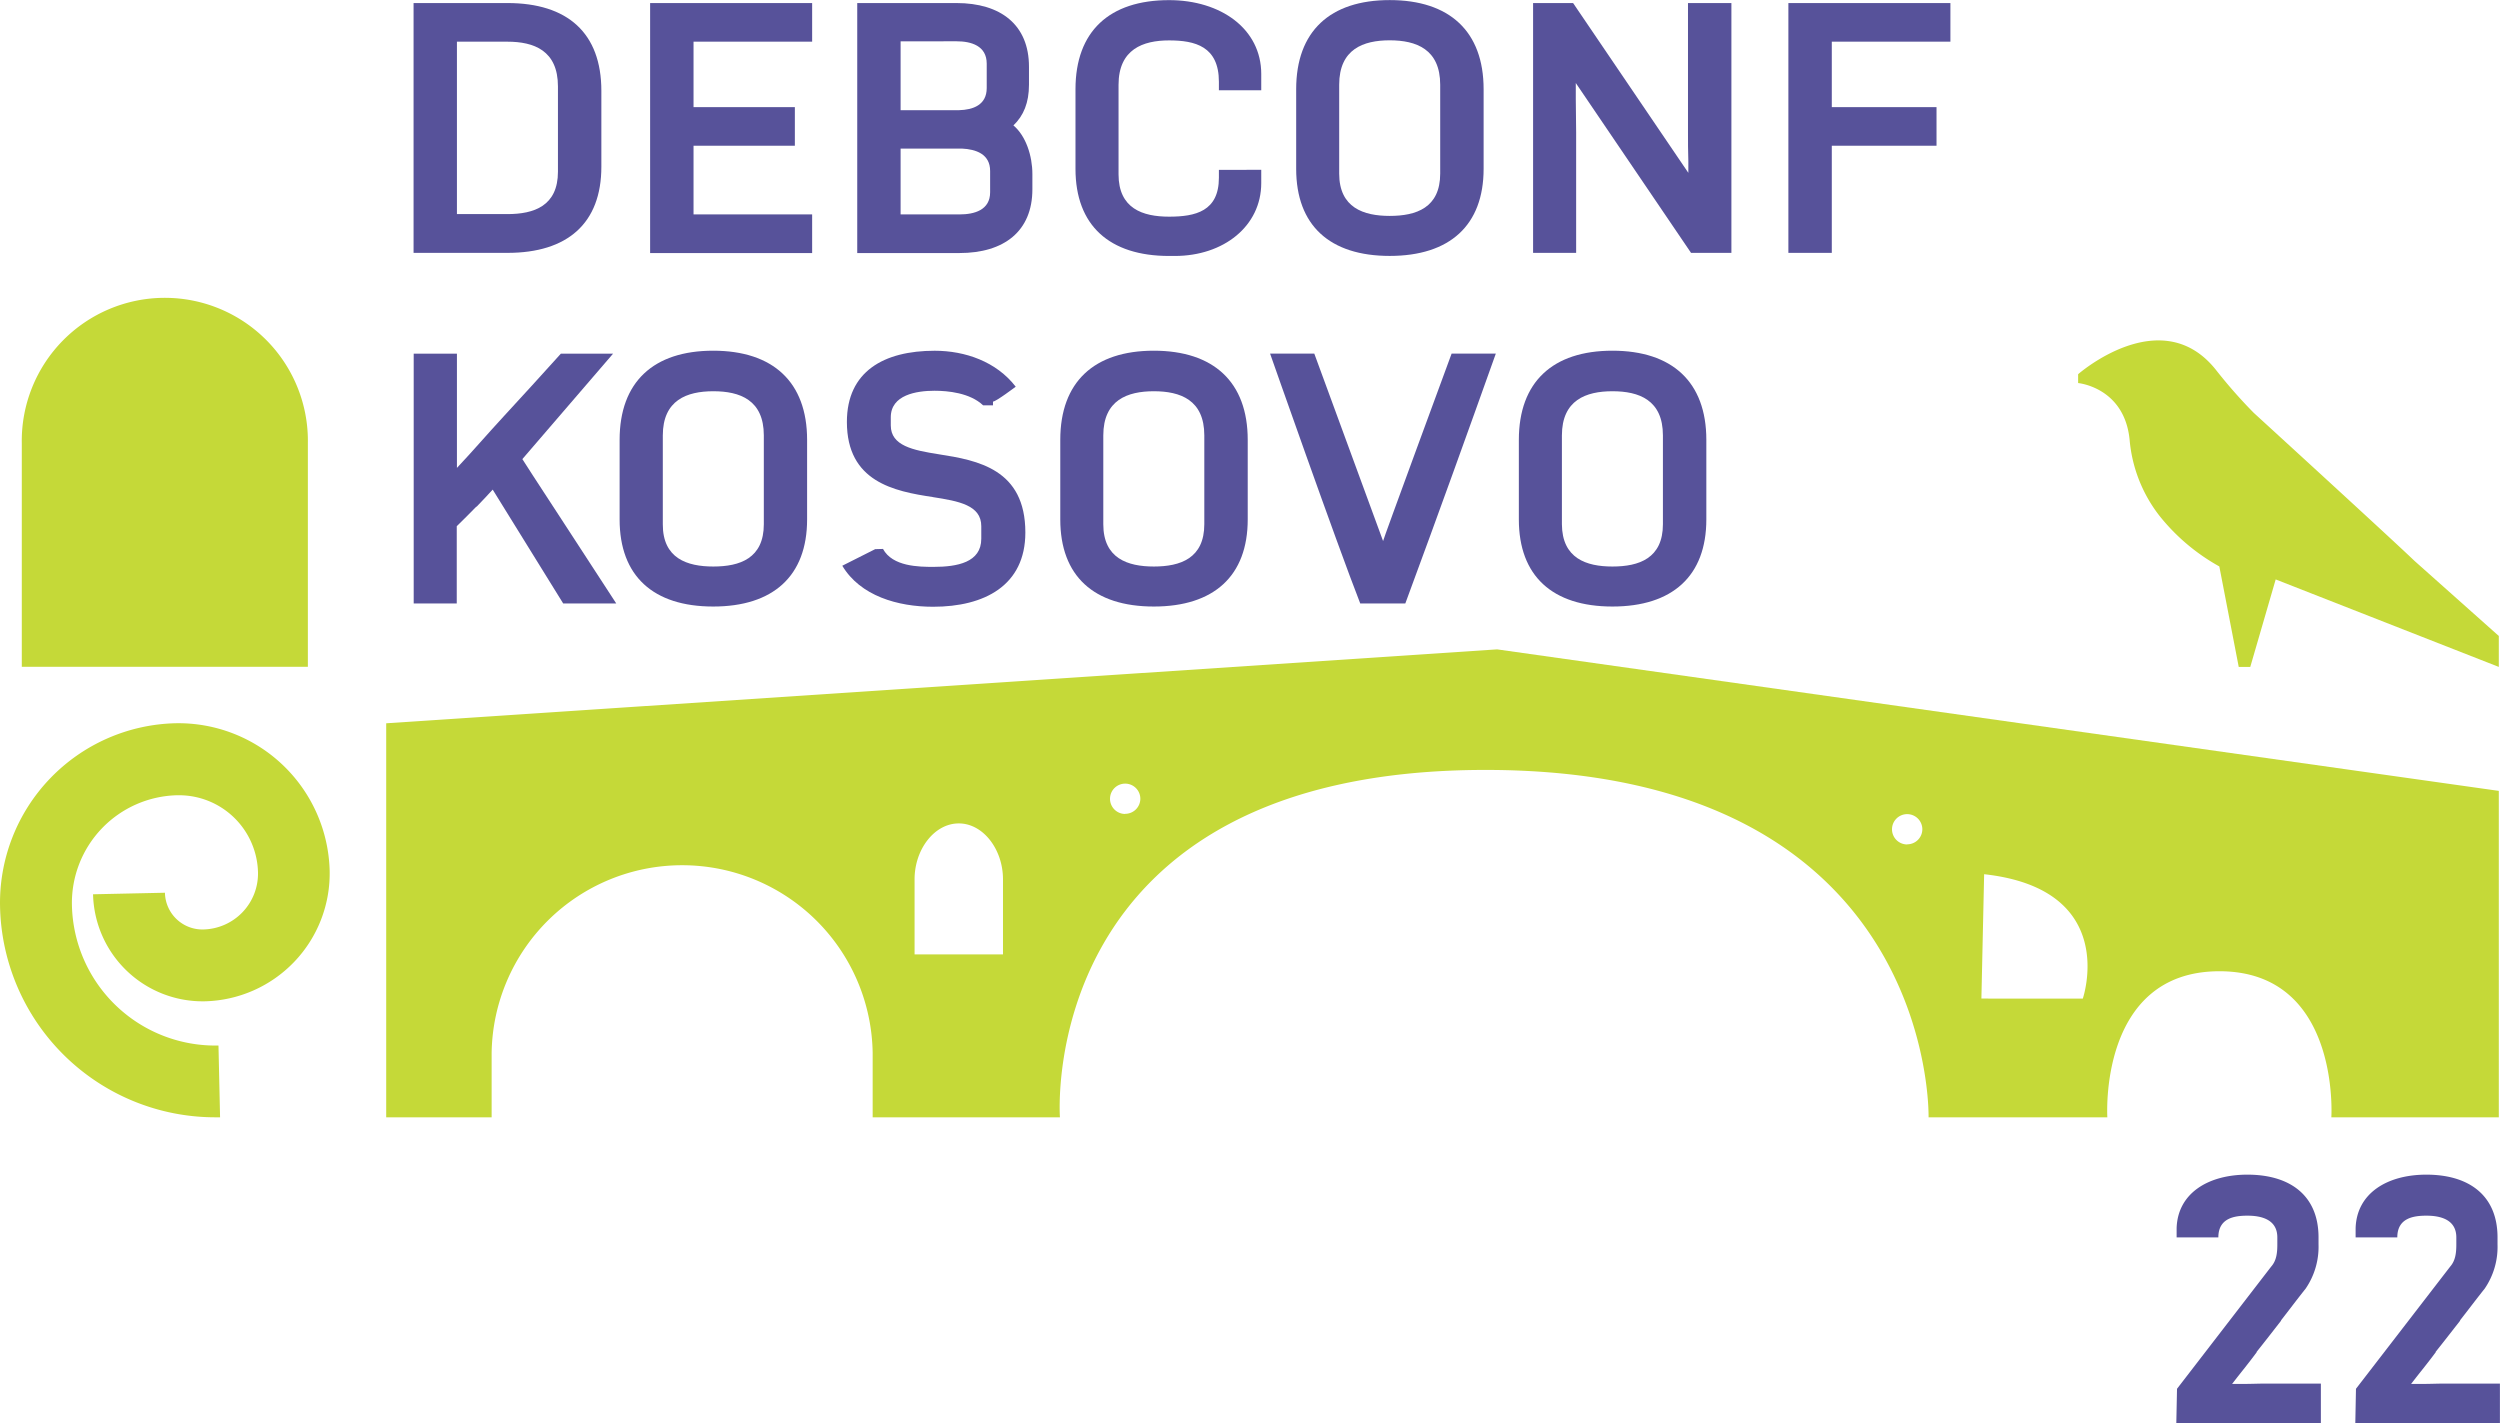<svg id="Layer_1" data-name="Layer 1" xmlns="http://www.w3.org/2000/svg" viewBox="0 0 565.51 322"><defs><style>.cls-1{fill:#57529a;}.cls-2{fill:#c5d938;}</style></defs><path class="cls-1" d="M402.19,256.19h21.24c13.57,0,21.24,6.75,21.24,19.86v17.17c0,12.81-7.67,19.48-21.24,19.48H402.19Zm9.81,8.74v39h11.43c6,0,11.42-1.84,11.42-9.59V275.05c0-8.13-5.44-10.12-11.42-10.12Z" transform="translate(-308.64 -255.5)"/><path class="cls-1" d="M465.52,264.93v14.8h22.92v8.74H465.52V304h26.83v8.74H455.7V256.19h36.65v8.74Z" transform="translate(-308.64 -255.5)"/><path class="cls-1" d="M502.55,256.19H525c10,0,16.4,4.91,16.4,14.41v4.07c0,4.06-1.22,7-3.52,9.2,2.83,2.37,4.29,6.9,4.29,11v3.45c0,9.51-6.44,14.42-16.49,14.42H502.55Zm9.81,8.66v15.57h13.27c3.07-.08,6.21-1.15,6.21-5v-5.52c0-4.06-3.53-5.06-6.82-5.06ZM532.61,299v-4.83c0-3.83-3.22-4.91-6.37-5.06H512.36V304H525.7C529.08,304,532.61,303,532.61,299Z" transform="translate(-308.64 -255.5)"/><path class="cls-1" d="M593.94,293.91v3c0,9.74-8.51,16.49-19.55,16.49h-1.3c-13.5,0-21.17-6.9-21.17-19.71v-18c0-13.11,7.67-20.16,21.17-20.16,11.73,0,20.85,6.52,20.85,16.71v3.68h-9.58V274c0-8-5.37-9.36-11.27-9.36s-11.43,2-11.43,10.05v20.24c0,7.74,5.45,9.58,11.43,9.58s11.27-1.22,11.27-8.81v-1.77Z" transform="translate(-308.64 -255.5)"/><path class="cls-1" d="M644.24,293.68c0,12.81-7.67,19.71-21.24,19.71s-21.16-6.9-21.16-19.71v-18c0-13.11,7.66-20.16,21.16-20.16s21.24,7.05,21.24,20.16ZM623,304.34c6,0,11.42-1.84,11.42-9.58V274.67c0-8.05-5.44-10.05-11.42-10.05s-11.43,2-11.43,10.05v20.09C611.57,302.5,617.1,304.34,623,304.34Z" transform="translate(-308.64 -255.5)"/><path class="cls-1" d="M700.29,256.19V312.7h-9.13l-26.07-38.42v3.61c0,2.45.08,5,.08,7.51v27.3h-9.74V256.19h9.05l26.07,38.41V292c-.08-2-.08-4.67-.08-6.59V256.19Z" transform="translate(-308.64 -255.5)"/><path class="cls-1" d="M723,264.93v14.8h23.69v8.74H723V312.7h-9.82V256.19h36.65v8.74Z" transform="translate(-308.64 -255.5)"/><path class="cls-1" d="M412,335.5v25.84c3.61-3.83,6.9-7.67,10.51-11.58,4.14-4.52,8.89-9.66,13-14.26h11.81L426.8,359.35c3.22,5.06,6.52,10,9.81,15.1,3.45,5.29,8.06,12.35,11.43,17.56h-12l-15.95-25.76c-1.23,1.38-2.38,2.53-3.68,3.91v-.08c-1.61,1.69-2.84,2.84-4.45,4.45V392h-9.74V335.5Z" transform="translate(-308.64 -255.5)"/><path class="cls-1" d="M491.21,373c0,12.8-7.67,19.7-21.24,19.7S448.8,385.8,448.8,373V355c0-13.11,7.67-20.17,21.17-20.17s21.24,7.06,21.24,20.17ZM470,383.65c6,0,11.42-1.84,11.42-9.58V354c0-8.05-5.44-10-11.42-10s-11.43,2-11.43,10v20.09C458.54,381.81,464.06,383.65,470,383.65Z" transform="translate(-308.64 -255.5)"/><path class="cls-1" d="M508.38,379.67c2.15,4,8.13,4.06,11.42,4.06,5.37,0,10.81-1,10.81-6.36v-2.84c0-4.75-5.06-5.67-11-6.59h.08c-8.82-1.31-19.48-3.46-19.48-17,0-11.42,8.36-16.1,19.86-16.1,6.9,0,13.95,2.46,18.33,8.13,0,0-4.45,3.37-5.14,3.37v.85h-2.23c-3-2.84-8-3.3-11-3.3-4.06,0-9.89.92-9.89,6v1.84c0,4.6,5,5.6,10.81,6.52,8.89,1.38,19.63,3.37,19.63,17.71,0,12-9.28,16.79-20.86,16.79-8,0-16.48-2.45-20.55-9.28l7.44-3.75Z" transform="translate(-308.64 -255.5)"/><path class="cls-1" d="M590.88,373c0,12.8-7.67,19.7-21.24,19.7s-21.16-6.9-21.16-19.7V355c0-13.11,7.66-20.17,21.16-20.17s21.24,7.06,21.24,20.17Zm-21.24,10.65c6,0,11.42-1.84,11.42-9.58V354c0-8.05-5.44-10-11.42-10s-11.43,2-11.43,10v20.09C558.21,381.81,563.73,383.65,569.64,383.65Z" transform="translate(-308.64 -255.5)"/><path class="cls-1" d="M616.33,392c-5.37-13.72-20.39-56.51-20.39-56.51h10l15.56,42.4c-.15.08,15.5-42.4,15.5-42.4h10c-6.21,17.41-12.65,35.35-20.47,56.51Z" transform="translate(-308.64 -255.5)"/><path class="cls-1" d="M694.62,373c0,12.8-7.67,19.7-21.24,19.7s-21.17-6.9-21.17-19.7V355c0-13.11,7.67-20.17,21.17-20.17s21.24,7.06,21.24,20.17Zm-21.24,10.65c6,0,11.42-1.84,11.42-9.58V354c0-8.05-5.44-10-11.42-10s-11.43,2-11.43,10v20.09C662,381.81,667.47,383.65,673.38,383.65Z" transform="translate(-308.64 -255.5)"/><path class="cls-2" d="M357.33,508.25h1.09L358.06,492a32.44,32.44,0,0,1-33.15-31.75,24.37,24.37,0,0,1,23.81-24.86h.39A17.87,17.87,0,0,1,367,452.83a12.65,12.65,0,0,1-12.38,12.92,8.48,8.48,0,0,1-8.67-8.31l-16.26.35A24.8,24.8,0,0,0,354.93,482a28.93,28.93,0,0,0,28.28-29.53,34.23,34.23,0,0,0-34.84-33.37,40.66,40.66,0,0,0-39.72,41.47,48.71,48.71,0,0,0,48.68,47.67Z" transform="translate(-308.64 -255.5)"/><path class="cls-2" d="M378.28,355.8v50.53H313.57V355.8a32.36,32.36,0,1,1,64.71,0Z" transform="translate(-308.64 -255.5)"/><path class="cls-2" d="M647.3,402.39,396,419.11v89.14h23.85V493.66a43.1,43.1,0,0,1,86.19,0v14.59h42.36s-5.8-78.59,96.27-78.59,100.22,78.59,100.22,78.59h40.44s-2.08-33.05,25.35-33.05S836,508.25,836,508.25h37.88V434.4Zm-111.78,69h-20v-17c0-6.75,4.48-12.63,10-12.63s10,5.88,10,12.63Zm27.64-31.77a3.43,3.43,0,1,1,3.43-3.43A3.43,3.43,0,0,1,563.16,439.59Zm176.89,6.9a3.43,3.43,0,1,1,3.43-3.43A3.42,3.42,0,0,1,740.05,446.49Zm39.74,34.86H756.84l.62-28.13C788.23,456.65,779.79,481.35,779.79,481.35Z" transform="translate(-308.64 -255.5)"/><path class="cls-1" d="M810.44,535.4H801v-2.07c.23-7.9,7.13-12.12,16-12.12,9.81,0,16.1,4.83,16.1,14.19V537a16.73,16.73,0,0,1-2.92,10c-1.84,2.3-3.68,4.76-5.59,7.21h.07c-1.91,2.45-3.75,4.83-5.59,7.13h.07c-2.22,3-3.29,4.22-5.59,7.21h2.68c1.69,0,3.37-.08,5.06-.08h12.34v9H800.93l.16-7.82L822.4,542c1.23-1.38,1.38-3.22,1.38-5V535.4c0-4-3.52-4.91-6.74-4.91C814.12,530.49,810.44,531,810.44,535.4Z" transform="translate(-308.64 -255.5)"/><path class="cls-1" d="M850.92,535.4h-9.43v-2.07c.23-7.9,7.13-12.12,16-12.12,9.81,0,16.1,4.83,16.1,14.19V537a16.72,16.72,0,0,1-2.91,10c-1.84,2.3-3.68,4.76-5.6,7.21h.08c-1.92,2.45-3.76,4.83-5.6,7.13h.08c-2.23,3-3.3,4.22-5.6,7.21h2.68c1.69,0,3.37-.08,5.06-.08h12.35v9H841.42l.15-7.82L862.89,542c1.22-1.38,1.38-3.22,1.38-5V535.4c0-4-3.53-4.91-6.75-4.91C854.61,530.49,850.92,531,850.92,535.4Z" transform="translate(-308.64 -255.5)"/><path class="cls-2" d="M873.88,399.36v7l-50.47-19.79-5.75,19.79h-2.61l-4.39-22.73a45.57,45.57,0,0,1-13.6-11.53A32.53,32.53,0,0,1,790.37,355c-1.17-11.9-11.65-12.85-11.65-12.85v-2s18.79-16.52,31.16-1a114.79,114.79,0,0,0,8.57,9.74s31,28.34,36.33,33.46Z" transform="translate(-308.64 -255.5)"/></svg>